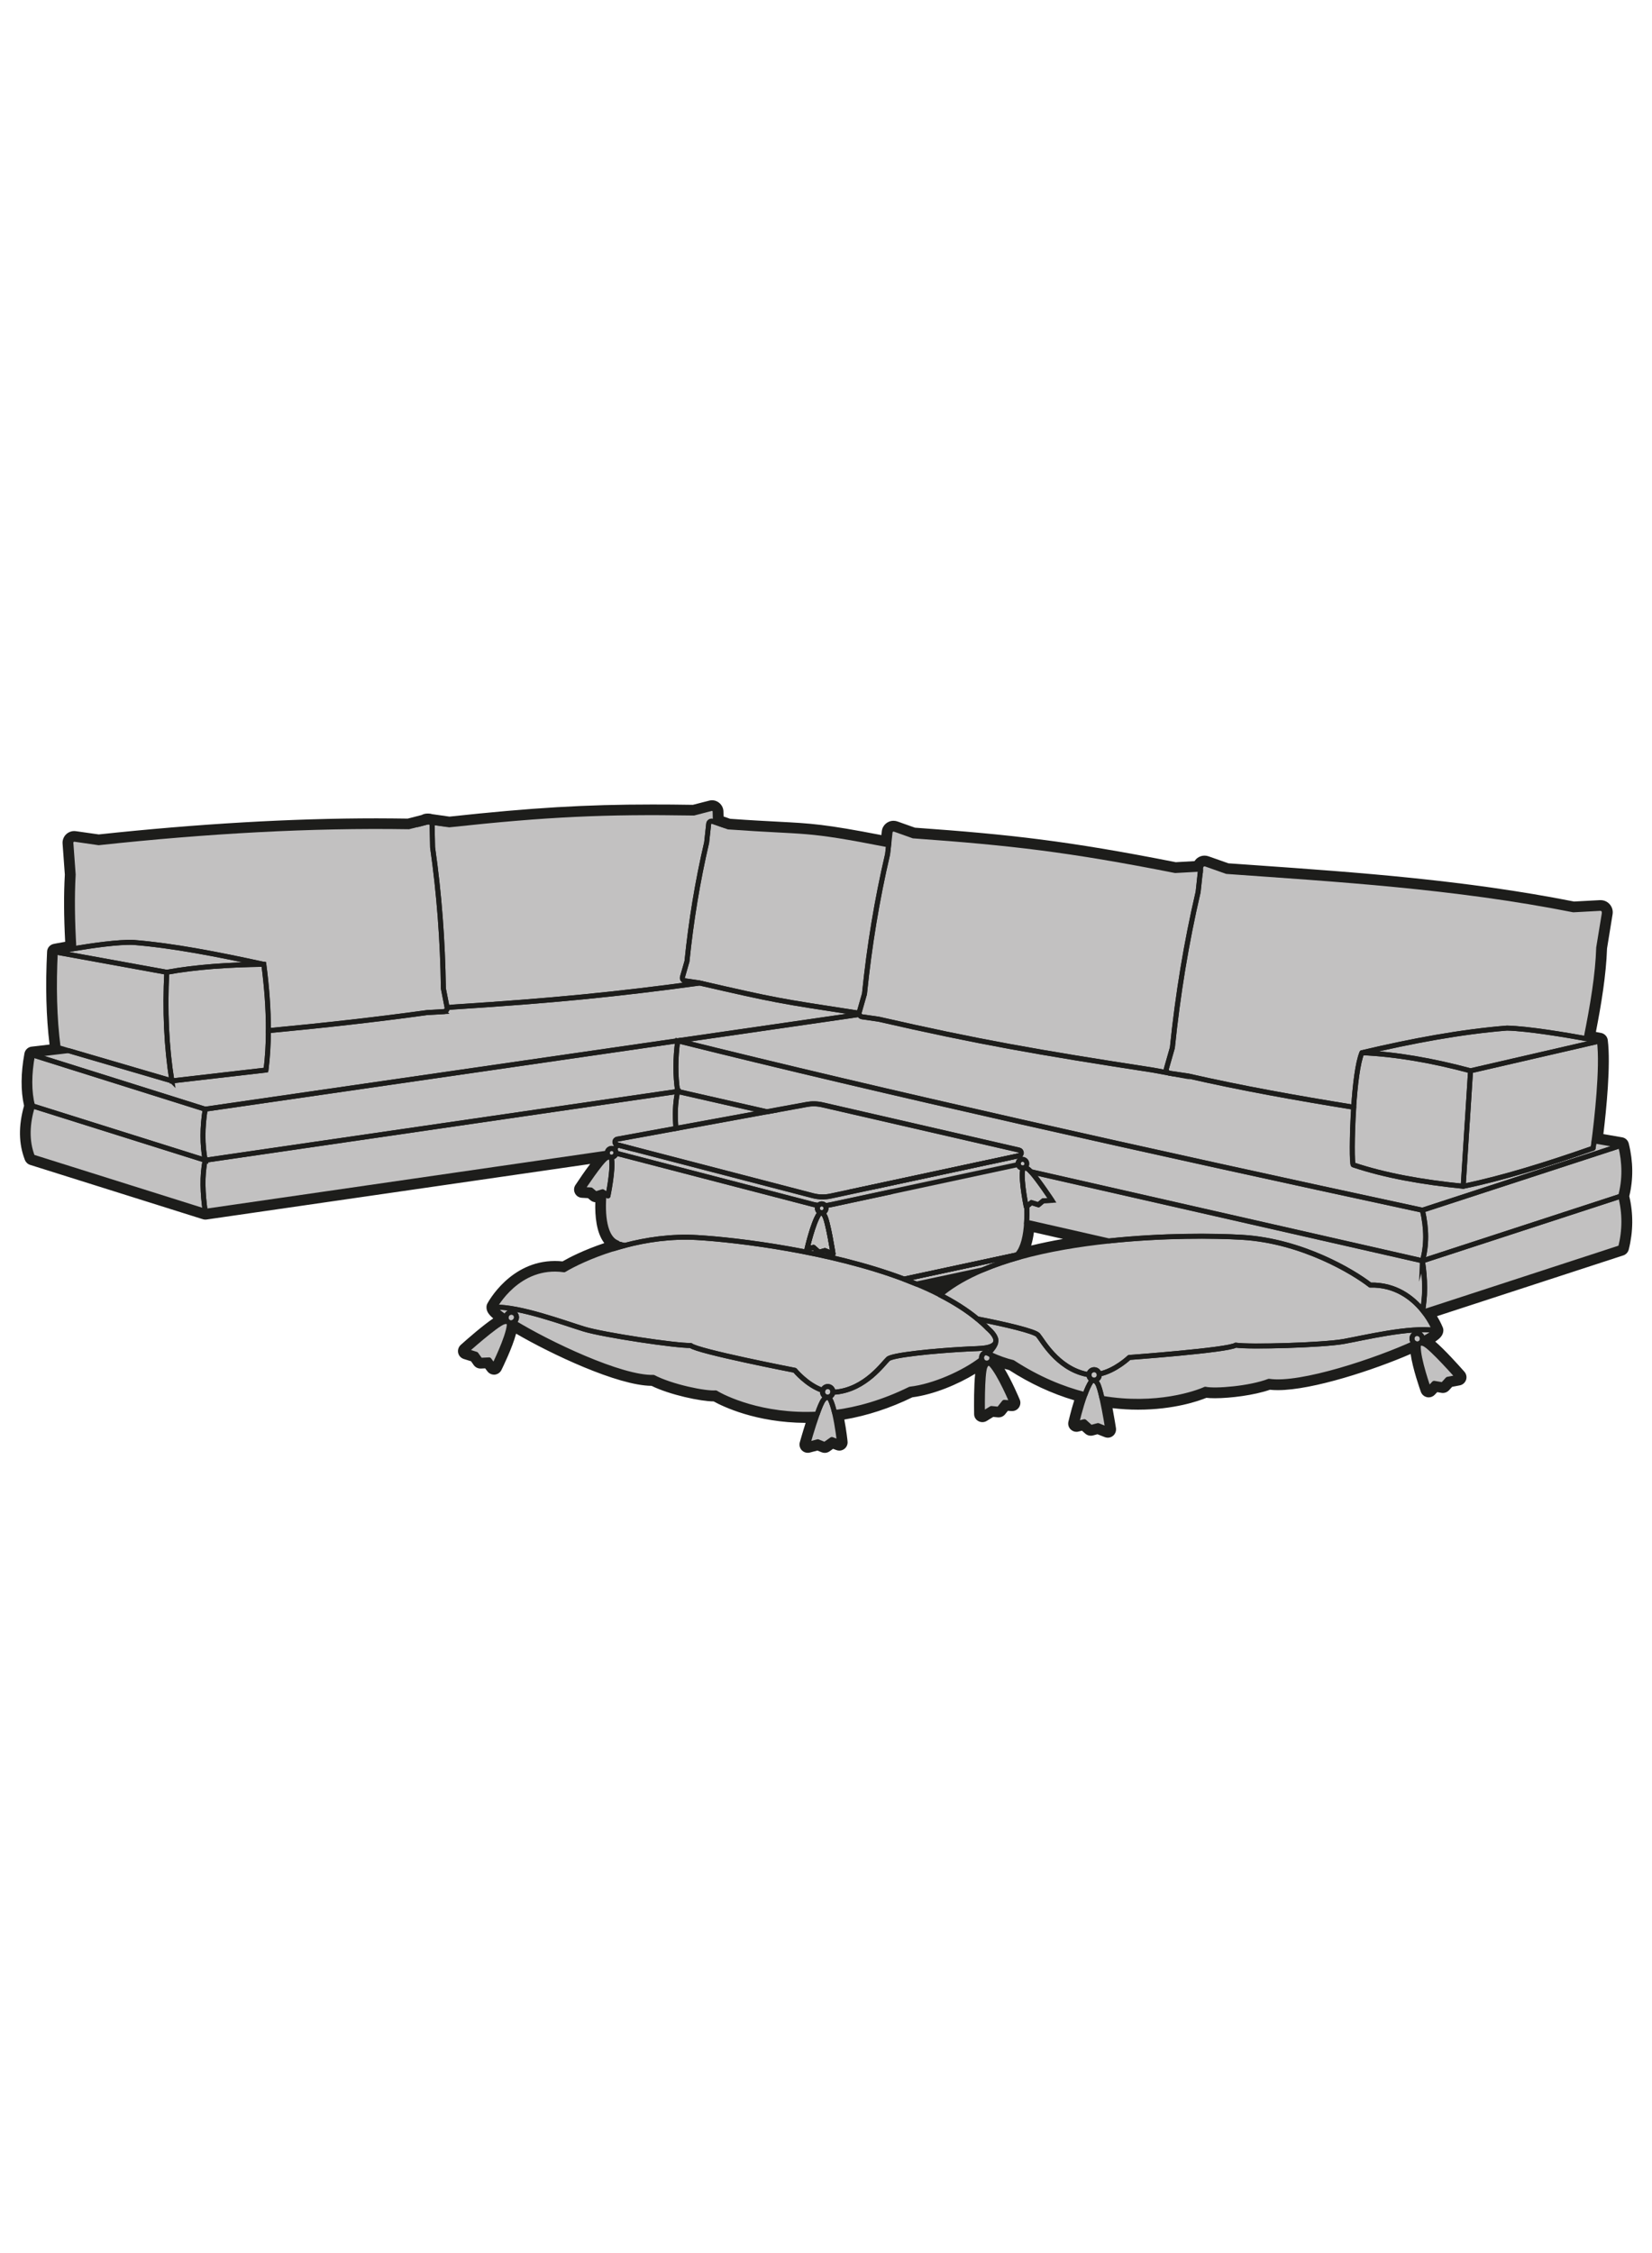 <?xml version="1.0" encoding="UTF-8"?>
<svg id="Ebene_1" data-name="Ebene 1" xmlns="http://www.w3.org/2000/svg" viewBox="0 0 249.45 340.16">
  <defs>
    <style>
      .cls-1 {
        fill: #1d1d1b;
      }

      .cls-1, .cls-2 {
        stroke-width: 0px;
      }

      .cls-3 {
        stroke-miterlimit: 10;
      }

      .cls-3, .cls-4 {
        fill: none;
        stroke: #1d1d1b;
        stroke-width: .75px;
      }

      .cls-4 {
        stroke-linejoin: round;
      }

      .cls-2 {
        fill: #c2c1c1;
      }
    </style>
  </defs>
  <g>
    <path class="cls-2" d="M124.53,218.72c-.08,0-.16-.02-.23-.05l-.85-.34-1.33.35c-.05.01-.11.02-.16.02-.17,0-.33-.07-.44-.19-.16-.16-.22-.39-.16-.61,0-.02.54-1.93,1.14-3.73-.26,0-.51,0-.76,0-6.62,0-11.83-2.06-13.83-3.24-.05,0-.1,0-.16,0-1.89,0-6.55-.98-9.24-2.35h-.08c-5.19,0-16.15-5.34-20.94-8.24-.31,2.08-2.27,6.02-2.35,6.2-.1.19-.29.32-.5.34-.02,0-.04,0-.05,0-.2,0-.38-.09-.5-.25l-.53-.71s-1.01.05-1.02.05c-.2,0-.39-.1-.51-.26l-.53-.74-1.31-.42c-.21-.07-.38-.25-.42-.46s.03-.45.19-.6c.72-.64,4.17-3.7,5.6-4.41-1.26-.91-1.51-1.35-1.5-1.77,0-.09.03-.18.07-.27.13-.25,3.29-6.08,9.64-6.08.42,0,.85.03,1.28.08.9-.52,3.32-1.83,6.96-3,.02-.12.05-.23.1-.34-1.62-1.41-1.74-4.68-1.59-7l-.39.12c-.06.02-.12.03-.19.03-.14,0-.29-.05-.4-.15l-.56-.47-1.11-.06c-.22-.01-.42-.14-.53-.34s-.09-.44.04-.63c.39-.59,2.11-3.17,3.21-4.37l-59.53,8.62s-.06,0-.09,0c-.06,0-.13,0-.19-.03l-26.07-8.2c-.18-.06-.33-.19-.4-.37-.91-2.36-.93-4.96-.06-7.95-.52-2.21-.51-4.83.03-7.8.05-.27.27-.48.54-.51l3.33-.39h0c-.56-4.35-.71-9.1-.44-14.54.01-.29.22-.53.5-.58,0,0,.91-.18,2.26-.41-.23-4.11-.25-7.61-.08-10.7l-.35-4.68c-.02-.31.09-.63.3-.86.22-.23.52-.37.84-.37.03,0,.14,0,.17.01l3.52.5c15.02-1.62,29.13-2.44,41.95-2.44,1.6,0,3.2.01,4.78.04l2.27-.58c.18-.12.39-.18.6-.18.03,0,.1,0,.14,0,.03,0,.06,0,.08,0,.14,0,.27.03.4.07l2.73.39c12.54-1.35,20.56-1.83,30.63-1.83,1.97,0,4.03.02,6.21.05l2.54-.65c.09-.02.18-.04.28-.04.59,0,1.09.48,1.1,1.07l.03,1.19,1.47.52c3.21.23,5.52.35,7.37.45,5.1.27,7.09.37,16.14,2.14l.14-1.26c.07-.58.56-1.02,1.15-1.02.13,0,.26.02.38.06l2.74.97c14.43,1.03,23.14,1.99,39.47,5.22l3.26-.18c.17-.47.62-.8,1.14-.8.14,0,.27.02.4.07l3.06,1.08,4.06.29c15.6,1.1,31.73,2.24,48.21,5.5,0,0,3.98-.22,3.98-.22.42,0,.75.15.98.42.23.27.33.63.27.98l-.86,5.25c-.12,4.12-.95,8.91-1.79,13.12.87.16,1.4.27,1.4.27.26.05.46.27.5.53.49,3.8-.29,11.11-.73,14.64l3.42.6c.24.04.44.23.5.47.66,2.68.68,5.31.04,7.81.64,2.58.63,5.24-.04,7.91-.05.21-.21.38-.41.44l-28.89,9.42c.84,1.23,1.23,2.22,1.24,2.27.03.09.05.18.04.28-.03.42-.34.82-1.7,1.57,1.33.87,4.4,4.32,5.04,5.04.15.17.19.4.12.62-.07.21-.25.37-.47.41l-1.35.26-.61.67c-.12.13-.29.21-.46.21-.03,0-.07,0-.1,0l-.97-.16-.61.64c-.12.13-.28.2-.45.2-.04,0-.09,0-.13-.01-.21-.04-.39-.2-.46-.4-.07-.18-1.54-4.33-1.6-6.43-5.43,2.46-15.37,5.76-20.59,5.76-.46,0-.88-.02-1.26-.07-2.3.84-5.92,1.29-8.23,1.29-.56,0-1.03-.03-1.38-.08-.87.37-4.61,1.81-10.23,1.81-1.54,0-3.1-.11-4.64-.33.38,1.86.69,3.82.69,3.85.03.22-.05.44-.23.58-.11.09-.25.14-.39.14-.08,0-.16-.01-.23-.04l-1.28-.51-.88.24c-.05.01-.11.02-.16.02-.15,0-.3-.06-.42-.16l-.73-.66-.85.21c-.05.01-.1.02-.15.02-.16,0-.32-.06-.44-.18-.16-.15-.22-.37-.17-.59.02-.09.46-1.99,1.06-3.79-3.56-.98-7.03-2.57-10.35-4.71-.75-.19-1.55-.45-2.36-.78-.02.05-.05.11-.07.16,1.38,1.56,3.12,5.7,3.19,5.89.08.2.06.43-.07.61-.12.16-.31.26-.51.26-.02,0-.93-.07-.93-.07l-.61.77c-.12.15-.3.24-.49.24-.02,0-.97-.09-.97-.09l-1.17.72c-.1.06-.21.09-.33.09-.1,0-.21-.03-.3-.08-.2-.11-.32-.31-.32-.54-.02-1.02-.08-6.13.41-7.35,0,0-.02-.02-.03-.02-2.58,1.84-6.82,3.8-10.51,4.25-3.55,1.74-7.19,2.9-10.83,3.45.39,1.86.59,3.8.6,3.89.02.22-.07.43-.24.56-.11.09-.25.13-.38.13-.07,0-.15-.01-.22-.04l-.82-.31-.8.57c-.11.08-.23.11-.36.11ZM140.41,194.07c.5.23.99.46,1.45.69.07-.05.11-.08.11-.08.58-.47,1.22-.93,1.93-1.37l-3.5.75ZM155.57,185.29c-.14,1.55-.45,2.78-.91,3.67,2.76-.73,5.83-1.32,9.16-1.79l-8.25-1.88Z"/>
    <path class="cls-1" d="M107.52,122.07c.25,0,.47.2.48.46l.04,1.62,1.96.69c12.37.89,11.17.15,24.19,2.71l.21-1.93c.03-.27.27-.47.52-.47.06,0,.12,0,.17.03l2.81,1c14.78,1.06,23.44,2.05,39.55,5.23l3.64-.2s.02,0,.02,0c.06,0,.12.01.17.03l.03-.29c.03-.31.3-.52.58-.52.06,0,.13.01.2.03l3.14,1.11c16.48,1.18,34.39,2.23,52.35,5.79l4.05-.22s.02,0,.04,0c.36,0,.63.32.58.68l-.86,5.25c-.12,4.02-.9,8.7-1.91,13.72,1.23.22,2.02.38,2.02.38.52,4.02-.43,12.12-.81,15.07l4.01.7c.64,2.6.67,5.15,0,7.65.66,2.56.65,5.15,0,7.76l-29.71,9.69c1.16,1.49,1.67,2.82,1.67,2.82-.02.27-.73.75-1.9,1.35-.03.22-.15.43-.35.56-.13.08-.27.12-.42.12s-.28-.04-.4-.11c-5.11,2.37-15.31,5.86-20.66,5.86-.49,0-.93-.03-1.33-.09-2.23.85-5.92,1.31-8.16,1.31-.62,0-1.13-.03-1.46-.11-.95.45-4.75,1.83-10.16,1.83-1.67,0-3.5-.13-5.44-.47.46,2.06.87,4.7.87,4.7l-1.47-.59-1.08.29-.98-.88-1.18.29s.55-2.42,1.27-4.37c-3.41-.87-7.1-2.38-10.91-4.86-1.05-.25-2.17-.65-3.28-1.16.06.09.11.19.13.31.07.44-.21.85-.64.92-.04,0-.09.01-.13.01-.34,0-.65-.23-.75-.57-2.65,2.06-7.22,4.11-10.82,4.52-4.08,2.01-7.92,3.08-11.41,3.53.48,2.02.74,4.48.74,4.48l-1.13-.43-1.08.76-1.04-.42-1.53.41s.72-2.57,1.43-4.56c-.56.03-1.11.04-1.65.04-7.45,0-12.59-2.57-13.67-3.25-.09,0-.2.01-.32.01-1.85,0-6.56-1.02-9.09-2.35-.07,0-.15,0-.22,0-4.95,0-15.78-5.16-20.93-8.34-.1.05-.21.07-.32.07-.17,0-.35-.06-.49-.18-.18-.15-.28-.38-.28-.6-1.1-.74-1.74-1.3-1.73-1.57,0,0,3.04-5.74,9.08-5.74.45,0,.93.03,1.41.1,1.34-.81,4.01-2.12,7.45-3.19-.06-.33.06-.75.35-.8l.29.05-.08-.02h0l.12.03s0,0,0,0h0s0,0,0,0c-.02,0-.09-.12-.1-.13-1.92-.74-2.32-4.15-2-7.57l-.21-.17-1.05.33-.72-.6-1.32-.07s2.77-4.21,3.62-4.74c.18-.12.32-.16.44-.16.16,0,.25.09.31.18.02-.05.03-.1.05-.15-.09,0-.17-.02-.26-.06-.23-.1-.37-.33-.38-.58l-60.71,8.79-26.07-8.2c-.95-2.45-.8-5.04,0-7.71-.55-2.2-.54-4.78,0-7.71l5.44-.64-1.56-.46c-.59-4.53-.68-9.37-.43-14.43,0,0,1.16-.23,2.8-.5-.24-4.07-.3-7.83-.11-11.19l-.35-4.76c-.02-.31.22-.56.52-.56.03,0,.05,0,.08,0l3.6.52c14.56-1.57,28.59-2.44,41.96-2.44,1.63,0,3.25.01,4.86.04l2.47-.63h0c.08-.08.2-.13.32-.13.02,0,.05,0,.07,0h.06s0,0,0,0c.03,0,.06,0,.08,0,.08,0,.16.02.22.05h0s2.89.42,2.89.42c12.38-1.34,20.47-1.84,30.64-1.84,2,0,4.08.02,6.28.06l2.62-.68s.08-.02.12-.02M153.75,189.42l.12-.03h0l-.12.03c.11.07.17.22.2.37,4.27-1.19,8.94-1.96,13.49-2.44l-12.44-2.83c-.12,2.06-.51,3.89-1.37,4.85.04.01.08.03.12.06M141.93,195.49c.22-.17.38-.27.38-.27,1.69-1.36,3.75-2.52,6.06-3.5l-9.99,2.14c1.23.51,2.42,1.05,3.54,1.63M76.4,199.52c.54,0,.5.54.5.54-.16,1.9-2.32,6.22-2.32,6.22l-.72-.98-1.32.06-.65-.91-1.51-.48s4.49-4.02,5.64-4.39c.15-.05.28-.07.39-.07M214.63,202.8c.12,0,.27.03.46.12,1.09.5,5.07,5.03,5.07,5.03l-1.56.3-.75.83-1.3-.22-.83.88s-1.63-4.55-1.56-6.45c0,0,.02-.48.47-.48M149.28,205.81c.21,0,.38.17.38.17,1.33,1.37,3.19,5.83,3.19,5.83l-1.21-.09-.82,1.04-1.11-.11-1.35.83s-.1-6.03.37-7.13c.18-.41.38-.53.56-.53M107.52,120.82c-.15,0-.29.02-.44.06l-2.46.63c-2.22-.04-4.23-.05-6.13-.05-10.07,0-18.1.48-30.62,1.83l-2.6-.37c-.18-.06-.36-.09-.55-.09-.02,0-.04,0-.06,0-.05,0-.1,0-.15,0-.3,0-.59.08-.85.22l-2.1.54c-1.55-.02-3.13-.04-4.71-.04-12.82,0-26.93.82-41.94,2.43l-3.45-.49c-.08-.01-.17-.02-.25-.02-.49,0-.97.21-1.3.57-.33.36-.5.85-.46,1.34l.34,4.67c-.17,2.95-.15,6.28.05,10.14-1.03.18-1.7.31-1.73.32-.56.11-.98.59-1,1.16-.26,5.22-.14,9.81.37,14.03l-2.71.32c-.54.06-.98.48-1.08,1.02-.55,2.98-.57,5.64-.06,7.9-.86,3.06-.82,5.74.13,8.19.14.35.43.63.79.74l26.07,8.2c.12.04.25.06.38.06.06,0,.12,0,.18-.01l57.94-8.39c-.8,1.05-1.64,2.29-2.23,3.18-.25.37-.27.85-.07,1.25s.6.66,1.05.68l.9.05.4.33c.21.17.46.27.72.29-.06,2.09.16,4.62,1.36,6.17-3.16,1.06-5.33,2.2-6.31,2.76-.39-.04-.77-.06-1.15-.06-6.72,0-10.05,6.15-10.19,6.41-.09.16-.14.35-.14.53-.02.58.24,1.07,1.02,1.73-1.56,1.05-3.83,3.03-4.91,4-.33.3-.48.76-.39,1.19.09.44.42.79.84.93l1.11.35.4.57c.23.33.62.53,1.02.53.02,0,.04,0,.06,0l.65-.03.33.44c.24.32.61.51,1,.51.04,0,.07,0,.11,0,.43-.04.81-.3,1.01-.69.19-.39,1.64-3.33,2.22-5.5,5.23,3.05,15.31,7.84,20.45,7.88,2.79,1.37,7.46,2.35,9.38,2.35h0c1.34.74,6.38,3.21,13.89,3.24-.48,1.5-.86,2.86-.88,2.93-.12.43,0,.9.31,1.22.24.24.56.37.89.37.11,0,.22-.01.32-.04l1.13-.3.65.26c.15.06.31.09.47.09.25,0,.51-.08.72-.23l.53-.38.51.19c.14.05.29.08.44.08.27,0,.54-.09.76-.26.34-.26.53-.69.48-1.12,0-.08-.17-1.64-.49-3.31,3.46-.59,6.91-1.72,10.28-3.36,3.24-.42,6.86-1.95,9.48-3.55-.2,1.88-.18,4.69-.16,6.08,0,.45.25.86.65,1.07.19.1.4.15.6.15.23,0,.45-.06.65-.18l.99-.61.7.07s.08,0,.12,0c.38,0,.74-.17.98-.48l.41-.51.55.04s.06,0,.09,0c.4,0,.78-.19,1.01-.52.25-.35.31-.81.14-1.21-.15-.36-1.18-2.8-2.3-4.65.24.07.48.14.72.2,3.15,2.03,6.44,3.55,9.81,4.55-.51,1.62-.86,3.15-.88,3.23-.1.42.03.87.34,1.17.24.23.55.36.88.36.1,0,.2-.01.3-.04l.53-.13.49.44c.23.21.53.32.84.32.11,0,.22-.01.33-.04l.68-.18,1.09.43c.15.06.31.09.46.09.28,0,.55-.09.78-.27.35-.28.52-.73.46-1.17-.01-.08-.23-1.47-.52-3.02,1.28.15,2.57.23,3.85.23,5.43,0,9.17-1.32,10.32-1.79.36.04.79.06,1.3.06,2.31,0,5.93-.45,8.3-1.28.37.04.77.06,1.19.06,5.28,0,14.6-3.09,20.05-5.46.32,2.23,1.4,5.31,1.55,5.72.15.41.5.71.92.8.09.02.17.03.26.03.34,0,.67-.14.91-.39l.38-.4.65.11c.07.01.14.02.2.02.35,0,.69-.15.93-.41l.47-.52,1.15-.22c.44-.08.8-.4.95-.82.15-.42.05-.89-.24-1.23-.96-1.09-2.98-3.33-4.41-4.56.84-.56,1.17-1.02,1.22-1.59.02-.19-.01-.38-.08-.55-.02-.04-.29-.74-.87-1.7l28.12-9.17c.41-.13.72-.47.83-.89.68-2.71.7-5.42.08-8.05.62-2.55.6-5.23-.08-7.96-.12-.48-.51-.85-1-.93l-2.83-.49c.45-3.73,1.13-10.54.66-14.2-.07-.53-.47-.96-1-1.07,0,0-.29-.06-.79-.15.79-4.06,1.55-8.58,1.68-12.6l.84-5.17c.09-.54-.07-1.08-.42-1.49-.35-.41-.86-.64-1.4-.64-.02,0-.08,0-.11,0l-3.89.21c-16.49-3.26-32.62-4.39-48.21-5.49l-3.98-.28-2.98-1.05c-.2-.07-.4-.11-.61-.11-.64,0-1.2.32-1.53.83l-2.83.16c-16.29-3.22-25-4.18-39.38-5.21l-2.65-.94c-.2-.07-.39-.1-.59-.1-.91,0-1.67.68-1.77,1.58l-.06.58c-8.53-1.65-10.55-1.76-15.56-2.02-1.84-.1-4.11-.21-7.28-.44l-.99-.35-.02-.76c-.02-.93-.8-1.69-1.73-1.69h0ZM155.7,188.05c.18-.58.32-1.25.42-2l4.39,1c-1.68.3-3.29.63-4.81,1h0Z"/>
  </g>
  <g>
    <path class="cls-3" d="M67.03,152.73l-2.53.14c-7.62,1.05-15.63,1.95-23.97,2.73.01-3.23-.24-6.58-.69-10.01-7.01-1.53-13.78-2.84-19.67-3.31-2.27-.1-6.3.49-9.01.94-.24-4.07-.3-7.83-.11-11.19l-.35-4.76c-.03-.33.27-.61.6-.56l3.6.52c16.33-1.76,32-2.65,46.82-2.41l2.47-.63h0l.42-.11s.02,0,.03-.01h0l.31.04h0c.17.08.3.26.3.46l.07,3.35c.99,6.96,1.53,14.06,1.63,21.32l.52,2.65.04.2s0,.02,0,.03c.04.3-.18.58-.49.6Z"/>
    <path class="cls-3" d="M64.95,124.12l-.31-.04c.11-.02.22,0,.31.04Z"/>
    <path class="cls-3" d="M181.29,131.25l-.37,3.42c-1.78,7.63-3.07,15.47-3.89,23.52l-.8,2.8-.09.32c-.09.28.06.58.32.69l-2.39-.44c-17.28-2.65-26.68-4.31-41.39-7.68l-2.51-.36c-.2-.03-.36-.17-.42-.35-.02-.06-.03-.13-.03-.2,0-.03,0-.07.02-.11h0s.8-2.8.8-2.8c.73-7.21,1.89-14.25,3.49-21.09l.16-1.4.21-1.93c.04-.33.38-.55.7-.44l2.81,1c14.78,1.06,23.44,2.05,39.55,5.23l3.64-.2c.07,0,.13,0,.19.03Z"/>
    <path class="cls-3" d="M134.18,127.56l-.16,1.4c-1.6,6.84-2.76,13.88-3.49,21.09l-.8,2.8h0s-.02.08-.02.12c-12.38-1.9-12.33-1.87-24.04-4.55h0s-.09-.02-.13-.03l-2.13-.31c-.14-.02-.25-.1-.31-.2-.07-.1-.09-.23-.05-.36l.68-2.37c.62-6.13,1.61-12.11,2.97-17.93l.31-2.84c.03-.29.32-.47.59-.37l.43.15,1.96.69c12.37.89,11.17.15,24.19,2.71Z"/>
    <path class="cls-4" d="M242.26,137.83l-.86,5.25c-.12,4.02-.9,8.7-1.91,13.72-3.03-.55-8.74-1.51-11.93-1.59-6.92.55-14.31,1.93-21.91,3.72-.63,1.46-1.03,4.86-1.25,8.24-8.67-1.4-17-2.89-25-4.72l-2.79-.41c-.06,0-.11-.02-.16-.05-.26-.11-.4-.41-.32-.69l.09-.32.8-2.8c.82-8.04,2.11-15.88,3.89-23.52l.37-3.42.03-.29c.04-.37.42-.62.78-.49l3.14,1.11c16.48,1.18,34.39,2.23,52.35,5.79l4.05-.22c.37-.02.67.31.61.68Z"/>
    <path class="cls-3" d="M64.58,124.07h.06s-.02.01-.03.02l-.42.11c.1-.1.24-.15.39-.13Z"/>
    <path class="cls-3" d="M108.03,124.15l-.43-.15c-.27-.1-.56.09-.59.37l-.31,2.84c-1.36,5.82-2.34,11.8-2.97,17.93l-.68,2.37c-.04.13-.01.26.05.36.06.11.17.19.31.2l2.13.31s.09.02.13.03c-12.71,1.73-21.96,2.65-37.16,3.62l-1,.1s0-.02,0-.03l-.04-.2-.52-2.65c-.1-7.25-.63-14.36-1.63-21.32l-.07-3.35c0-.21-.13-.38-.3-.46l2.89.41c14.81-1.6,23.48-2,36.92-1.78l2.62-.68c.3-.08.59.14.6.45l.04,1.62Z"/>
    <path class="cls-3" d="M40.52,155.61c0,2.03-.12,4.02-.36,5.94l-14.21,1.64c-.82-5.17-1.06-10.64-.77-16.4,4.39-.81,9.36-1.14,14.65-1.2.45,3.44.7,6.79.69,10.01Z"/>
    <path class="cls-4" d="M39.83,145.59c-5.29.07-10.26.4-14.65,1.2l-16.83-3.06s1.16-.23,2.8-.5c2.71-.46,6.74-1.04,9.01-.94,5.89.46,12.67,1.78,19.67,3.31Z"/>
    <path class="cls-3" d="M25.95,163.19l-15.61-4.57-1.56-.46c-.59-4.53-.68-9.37-.43-14.43l16.83,3.06c-.29,5.75-.05,11.23.77,16.4Z"/>
    <path class="cls-4" d="M129.75,153.16l-27.42,3.97-71.35,10.33-26.07-8.2,5.44-.64,15.61,4.57,14.21-1.64c.24-1.93.35-3.91.36-5.94,8.34-.78,16.36-1.68,23.97-2.73l2.53-.14c.31-.02.53-.3.49-.6l1-.1c15.19-.98,24.45-1.9,37.16-3.62h0c11.71,2.68,11.66,2.65,24.04,4.55,0,.07,0,.13.03.2Z"/>
    <path class="cls-4" d="M241.51,157.18l-2.2.51-17.26,3.98c-5.74-1.54-11.23-2.51-16.4-2.73,7.6-1.79,14.99-3.17,21.91-3.72,3.18.07,8.89,1.04,11.93,1.59,1.23.22,2.02.38,2.02.38Z"/>
    <path class="cls-4" d="M222.05,161.66l-.46,7.25-.06.88-.59,9.31c-6.21-.62-11.84-1.63-16.6-3.23-.21,0-.22-4.33.06-8.7.22-3.38.62-6.78,1.25-8.24,5.16.23,10.65,1.19,16.4,2.73Z"/>
    <path class="cls-4" d="M244.71,180.6l-29.92,9.76c.66-2.32.65-4.87,0-7.65l29.92-9.76c.64,2.6.67,5.15,0,7.65Z"/>
    <path class="cls-4" d="M244.71,188.36l-29.71,9.69c-.05-.07-.11-.14-.16-.21.03-.15.05-.3.07-.46,0-.02,0-.04,0-.06.01-.1.03-.2.04-.29.02-.15.04-.29.05-.44.01-.13.03-.26.04-.39.01-.12.02-.24.03-.36.01-.16.02-.31.03-.47.01-.32.02-.64.02-.97,0-1.28-.1-2.62-.33-4.04l29.92-9.76c.66,2.56.65,5.15,0,7.76Z"/>
    <path class="cls-3" d="M30.98,167.46c-.44,2.78-.44,5.35,0,7.71l-26.07-8.2c-.55-2.2-.54-4.78,0-7.71l26.07,8.2h0Z"/>
    <path class="cls-3" d="M30.98,182.87l-26.07-8.2c-.95-2.45-.8-5.04,0-7.71l26.07,8.2c-.5,2.41-.37,5.01,0,7.71Z"/>
    <path class="cls-4" d="M240.7,172.25c-.09.69-.15,1.1-.15,1.1-6.98,2.45-13.65,4.52-19.61,5.75l.59-9.31.06-.88.46-7.25,17.26-3.98,2.2-.51c.52,4.02-.43,12.12-.81,15.07Z"/>
    <path class="cls-4" d="M244.71,172.95l-29.92,9.76c-42.4-9.14-81.54-17.87-112.45-25.58l27.42-3.97c.06.18.22.32.42.35l2.51.36c14.71,3.37,24.11,5.03,41.39,7.68l2.39.44s.1.04.16.05l2.79.41c8,1.83,16.33,3.32,25,4.72-.29,4.37-.27,8.7-.06,8.7,4.76,1.6,10.39,2.61,16.6,3.23,5.96-1.22,12.63-3.3,19.61-5.75,0,0,.06-.41.15-1.1l4.01.7Z"/>
    <path class="cls-3" d="M214.78,190.36l-59.1-13.44h0c-.18-.2-.34-.35-.46-.43-.47-.3-.68-.11-.76.05-.01-.06-.03-.12-.03-.18-.26,0-.5-.14-.62-.39-.02-.05-.04-.1-.05-.14-.06-.3.08-.61.36-.74-.09-.31-.17-.52-.24-.6l-4.57.98,4.57-.98c.46-.1.46-.75,0-.85l-29.7-6.83c-.78-.18-1.58-.2-2.36-.05l-6.01,1.1-13.48-3.07c-.37-2.42-.35-4.99,0-7.65,30.91,7.71,70.05,16.44,112.45,25.58.65,2.78.66,5.33,0,7.65Z"/>
    <path class="cls-3" d="M102.33,164.78l13.48,3.07-13.74,2.52c-.17-1.96-.13-3.84.26-5.59Z"/>
    <polygon class="cls-3" points="149.29 175.46 131.74 179.23 131.73 179.23 149.29 175.46"/>
    <path class="cls-3" d="M215.11,194.39c0,.33,0,.65-.02.97,0,.16-.01.32-.03.47,0,.12-.01.24-.03.36-.01.13-.02.26-.04.39-.01.14-.03.29-.05.44,0,.1-.02.2-.04.29,0,.02,0,.04,0,.06-.02.15-.04.3-.07.46-1.53-1.87-4.08-3.91-7.92-3.82-2.52-1.97-10.27-6.67-19.35-7.21-4.21-.25-11.95-.32-20.11.55h0l-12.44-2.83c.05-.78.06-1.58.03-2.39h0s.71-.57.71-.57l1.05.33.72-.6,1.32-.07s-2.05-3.1-3.16-4.32l59.1,13.44c.22,1.41.33,2.76.33,4.04Z"/>
    <path class="cls-3" d="M93.19,172.84l2.52.66-2.51-.65c-.13.2-.27.43-.4.71-.05-.04-.1-.08-.17-.11-.33-.15-.72,0-.88.34-.04.1-.06.2-.06.3l-60.71,8.79c-.37-2.69-.5-5.3,0-7.71l71.35-10.39c-.39,1.75-.43,3.63-.26,5.59l-8.85,1.62c-.46.09-.49.73-.03.85Z"/>
    <path class="cls-3" d="M102.33,164.78l-71.35,10.39c-.44-2.35-.44-4.92,0-7.71l71.35-10.33c-.35,2.67-.37,5.23,0,7.65Z"/>
    <path class="cls-4" d="M153.87,174.48l-4.57.98h-.01l-17.57,3.77-6.31,1.35c-.89.19-1.81.17-2.69-.06l-27.02-7.03h-.01l-2.52-.66c-.45-.12-.43-.77.03-.85l8.85-1.62,13.74-2.52,6.01-1.1c.78-.14,1.58-.13,2.36.05l29.7,6.83c.45.11.45.76,0,.85Z"/>
    <path class="cls-4" d="M93.31,187.79h-.03s-.01,0-.01,0l-.3-.05c-.29.05-.4.46-.35.8.54-.16,1.1-.33,1.67-.48h0s-1-.26-1-.26ZM153.76,189.42h0l-17.25,3.7h0c.63.24,1.26.49,1.87.74l9.99-2.14c1.74-.74,3.62-1.38,5.59-1.93-.03-.16-.1-.3-.2-.37ZM124.48,183.48c-.45-.7-.82-.17-.82-.17-.9,1.31-1.8,5.25-1.8,5.25l.98-.24.82.74.9-.25,1.23.49s-.77-4.98-1.31-5.82Z"/>
    <path class="cls-4" d="M155.04,182.13l-.08.06s-.82-3.95-.55-5.52c0,0,0-.02.01-.05,0-.03.02-.06.04-.09h0c-.01-.06-.03-.12-.03-.18-.26,0-.5-.14-.62-.39-.02-.05-.04-.1-.05-.14-.06-.3.08-.61.36-.74-.09-.31-.17-.52-.24-.6l-4.57.98h-.01l-17.55,3.77-6.31,1.35c-.89.19-1.81.17-2.69-.06l-27.02-7.03h-.01l-2.51-.65c-.13.2-.27.43-.4.71.1.09.17.21.19.34.04.14.02.29-.04.43-.12.25-.37.4-.62.39-.02.05-.03.1-.05.15.06.09.07.17.07.17.27,1.57-.55,5.52-.55,5.52l-.59-.47c-.32,3.42.08,6.83,2,7.57.01,0,.09.12.1.13l1,.26c3.24-.86,7.02-1.43,10.95-1.2,6.23.37,20.07,2.06,31.25,6.27l17.25-3.7s-.07-.04-.12-.06c.85-.96,1.25-2.79,1.37-4.85.05-.78.06-1.58.03-2.39ZM123.57,181.99c.12-.14.3-.24.5-.24.21,0,.4.1.52.26.09.11.14.25.14.41,0,.37-.29.67-.65.67s-.66-.3-.66-.67c0-.16.06-.32.16-.43ZM124.56,188.81l-.9.25-.82-.74-.98.24s.9-3.93,1.8-5.25c0,0,.37-.53.82.17.54.84,1.31,5.82,1.31,5.82l-1.23-.49Z"/>
    <path class="cls-4" d="M125.79,189.3l-1.23-.49-.9.25-.82-.74-.98.24s.9-3.93,1.8-5.25c0,0,.37-.53.82.17.54.84,1.31,5.82,1.31,5.82Z"/>
    <g>
      <path class="cls-4" d="M158.84,181.23l-1.32.07-.72.6-1.05-.33-.71.56h0s-.08.07-.08.07c0,0-.82-3.95-.55-5.52,0,0,0-.02.01-.05,0-.03.02-.06.04-.09h0c.09-.16.29-.35.76-.05.12.07.28.23.46.43h0c1.11,1.22,3.16,4.32,3.16,4.32Z"/>
      <path class="cls-4" d="M154.68,176.29c-.08.04-.17.06-.26.06-.26,0-.5-.14-.62-.39-.02-.05-.04-.1-.05-.14-.06-.3.08-.61.36-.74.33-.15.72,0,.88.33.16.34.01.73-.32.88Z"/>
    </g>
    <g>
      <path class="cls-4" d="M91.8,180.56l-.59-.47-.21-.17-1.05.33-.72-.6-1.32-.07s2.77-4.21,3.62-4.74c.45-.28.65-.13.74.02.06.09.07.17.07.17.27,1.57-.55,5.52-.55,5.52Z"/>
      <path class="cls-4" d="M92.95,174.32c-.12.25-.37.4-.62.39-.09,0-.17-.02-.26-.06-.23-.1-.37-.33-.38-.58,0-.1.01-.2.06-.3.16-.34.55-.49.88-.34.06.03.12.07.17.11.1.09.17.21.19.34.04.14.02.29-.04.43Z"/>
    </g>
    <polyline class="cls-4" points="94.31 188.05 93.29 187.79 93.28 187.78 93.19 187.76 93.19 187.76"/>
    <polyline class="cls-4" points="153.75 189.42 153.76 189.42 153.87 189.4"/>
    <polyline class="cls-4" points="136.51 193.13 153.75 189.42 153.76 189.42 153.87 189.4 153.88 189.4"/>
    <polyline class="cls-4" points="93.31 187.79 93.29 187.79 93.28 187.78 93.19 187.76"/>
    <path class="cls-4" d="M93.19,174.15l29.55,7.68c.27.07.55.12.84.15"/>
    <line class="cls-4" x1="153.88" y1="175.79" x2="153.76" y2="175.82"/>
    <path class="cls-4" d="M124.59,182.01c.28-.02.56-.06.84-.12l9.28-1.99"/>
    <path class="cls-4" d="M124.73,182.42c0,.37-.29.67-.65.67s-.66-.3-.66-.67c0-.16.06-.32.16-.43.12-.14.3-.24.5-.24.21,0,.4.1.52.26.09.11.14.25.14.41Z"/>
    <path class="cls-4" d="M124.59,182.01c.28-.02.56-.06.84-.12l28.33-6.08"/>
    <line class="cls-4" x1="153.88" y1="175.79" x2="153.76" y2="175.82"/>
    <path class="cls-4" d="M93.19,174.15l29.55,7.68c.27.07.55.12.84.15"/>
    <g>
      <path class="cls-4" d="M165.99,207.58c0,.44-.35.8-.78.8s-.79-.36-.79-.8c0-.01,0-.03,0-.04,0-.18.07-.35.19-.47.14-.17.36-.29.6-.29.25,0,.48.12.62.31.08.1.13.22.15.36,0,.04.01.09.01.13Z"/>
      <path class="cls-4" d="M214.16,203.28c-.06,1.9,1.56,6.45,1.56,6.45l.83-.88,1.3.22.75-.83,1.56-.3s-3.98-4.53-5.07-5.03c-.9-.41-.93.36-.93.36Z"/>
      <path class="cls-4" d="M216.67,200.86c-3.83-.55-10.74,1.13-13.8,1.68-3.06.55-14.21.88-16.29.55-1.09.76-16.07,1.86-16.07,1.86,0,0-2.08,2-4.53,2.51-.02-.14-.07-.26-.15-.36-.14-.19-.37-.31-.62-.31-.24,0-.46.11-.6.29-.11.13-.18.29-.19.47-.16-.02-.32-.04-.47-.08-4.37-.98-6.56-5.14-7.22-5.9-.49-.57-4.9-1.62-9.15-2.44-1.62-1.34-3.54-2.55-5.66-3.63.22-.17.38-.27.38-.27,1.69-1.36,3.75-2.52,6.06-3.5,1.74-.74,3.62-1.38,5.59-1.93,4.27-1.19,8.94-1.96,13.49-2.44h0c8.16-.87,15.9-.8,20.11-.55,9.08.55,16.83,5.25,19.35,7.21,3.84-.09,6.39,1.95,7.92,3.82.06.07.11.14.16.21,1.16,1.49,1.67,2.82,1.67,2.82Z"/>
      <path class="cls-4" d="M167.27,215.82l-1.47-.59-1.08.29-.98-.88-1.18.29s.55-2.42,1.27-4.37c.28-.77.59-1.47.89-1.92,0,0,.44-.63.98.2.22.33.47,1.23.7,2.27.46,2.06.87,4.7.87,4.7Z"/>
      <path class="cls-4" d="M214.77,202.22c-.03.22-.15.43-.35.56-.26.16-.57.16-.82.01-.11-.06-.2-.15-.27-.26-.1-.16-.14-.36-.12-.53.03-.22.15-.43.35-.56.21-.14.46-.16.69-.07.16.06.3.16.4.32.11.17.14.36.12.53Z"/>
      <path class="cls-4" d="M149.64,204.55c-.24-.11-.49-.23-.73-.35"/>
    </g>
    <g>
      <path class="cls-4" d="M125.77,210.19s0,.03,0,.04c-.05.44-.45.75-.88.7-.43-.05-.73-.45-.68-.89,0-.04.01-.09.03-.13.04-.13.1-.25.2-.34.16-.17.4-.27.65-.24.24.03.44.16.56.36.1.14.14.31.13.49Z"/>
      <path class="cls-4" d="M76.9,200.06c-.16,1.9-2.32,6.22-2.32,6.22l-.72-.97-1.32.06-.65-.91-1.51-.48s4.49-4.02,5.64-4.39c.95-.3.88.47.88.47Z"/>
      <path class="cls-4" d="M149.65,205.98c1.33,1.37,3.19,5.83,3.19,5.83l-1.21-.09-.82,1.04-1.11-.11-1.35.83s-.1-6.03.37-7.13c.39-.91.93-.36.93-.36Z"/>
      <path class="cls-4" d="M147.75,203.6h-.02c-1.68.06-3.69.18-5.65.34-1.32.1-2.61.23-3.76.37-2.2.26-3.89.56-4.21.86-.74.68-3.41,4.55-7.87,5-.16.01-.32.02-.48.02.01-.18-.03-.35-.13-.49-.12-.19-.32-.33-.56-.36-.25-.03-.49.06-.65.24-.09.09-.16.2-.2.34-2.37-.79-4.2-3.03-4.2-3.03,0,0-14.74-2.86-15.73-3.75-2.1.07-13.14-1.57-16.11-2.48-2.98-.91-9.64-3.4-13.5-3.31,0,0,3.52-6.64,10.5-5.64,1.34-.81,4.01-2.12,7.45-3.19.54-.16,1.1-.33,1.67-.48h0c3.24-.86,7.02-1.43,10.95-1.2,6.23.37,20.07,2.06,31.25,6.27h0c.63.24,1.26.49,1.87.74,1.23.51,2.42,1.05,3.54,1.63,2.12,1.08,4.04,2.29,5.66,3.63.57.47,1.11.96,1.6,1.47,0,0,3.5,2.83-1.45,3.01Z"/>
      <path class="cls-4" d="M149.12,205.78c-.39.07-.77-.18-.88-.56,0-.03-.01-.06-.02-.1-.03-.18,0-.36.08-.51.11-.21.3-.37.56-.41.02,0,.03,0,.05,0,.14-.02.29,0,.42.07.06.03.12.07.17.11.06.05.11.11.14.17.06.09.11.19.13.31.07.44-.21.85-.64.92Z"/>
      <path class="cls-4" d="M150.37,202.71c-.14.48-.51,1.02-1.05,1.56"/>
      <path class="cls-4" d="M126.74,217.76l-1.13-.43-1.08.76-1.04-.42-1.53.41s.72-2.57,1.43-4.56c.35-1.01.71-1.86.96-2.17.63-.76,1-.08,1-.08.25.48.47,1.21.66,2.01.48,2.02.74,4.48.74,4.48Z"/>
      <path class="cls-4" d="M77.99,198.89c0,.18-.06.37-.18.52-.09.1-.19.18-.3.23-.26.12-.58.09-.81-.11-.18-.15-.28-.38-.28-.6,0-.18.06-.36.19-.52.12-.15.27-.24.43-.27.23-.06.48-.01.68.15.18.15.28.37.28.6Z"/>
      <path class="cls-4" d="M216.67,200.86c-.02.27-.73.75-1.9,1.35.02-.18-.01-.37-.12-.53-.1-.16-.24-.27-.4-.32-.22-.09-.48-.07-.69.07-.2.13-.33.34-.35.56-.02.18.01.37.12.53.07.11.17.2.27.26-5.57,2.58-17.21,6.5-21.99,5.76-2.84,1.09-8.09,1.53-9.62,1.2-1.24.58-7.36,2.78-15.59,1.37-.23-1.04-.48-1.93-.7-2.27-.54-.83-.98-.2-.98-.2-.3.45-.61,1.14-.89,1.92-3.41-.87-7.1-2.38-10.91-4.86-1.05-.25-2.17-.65-3.28-1.16-.04-.06-.09-.12-.14-.17-.05-.04-.11-.08-.17-.11-.13-.06-.27-.09-.42-.07-.02,0-.03,0-.05,0-.25.04-.45.2-.56.41-.08.15-.11.33-.08.51,0,.03.01.07.02.1-2.65,2.06-7.22,4.11-10.82,4.52-4.08,2.01-7.92,3.08-11.41,3.53-.19-.8-.41-1.53-.66-2.01,0,0-.36-.68-1,.08-.26.31-.61,1.17-.96,2.17-8.34.42-14.16-2.48-15.32-3.21-1.56.14-6.71-.92-9.41-2.34-4.84.16-15.92-5.11-21.15-8.33.12-.05.22-.13.3-.23.12-.15.18-.34.18-.52,0-.22-.1-.45-.28-.6-.2-.16-.45-.21-.68-.15-.16.04-.32.13-.43.27-.13.15-.19.33-.19.52-1.1-.74-1.74-1.3-1.73-1.57,3.86-.09,10.53,2.4,13.5,3.31,2.97.91,14.01,2.55,16.11,2.48.99.89,15.73,3.75,15.73,3.75,0,0,1.83,2.24,4.2,3.03-.01.04-.02.09-.03.13-.05.44.26.84.68.89.43.05.82-.26.88-.7,0-.01,0-.03,0-.04.16,0,.32,0,.48-.02,4.46-.46,7.12-4.32,7.87-5,.32-.3,2-.6,4.21-.86,1.15-.14,2.44-.26,3.76-.37,1.96-.16,3.97-.28,5.65-.34h.02c4.95-.18,1.45-3.01,1.45-3.01-.49-.51-1.03-.99-1.6-1.47,4.25.82,8.66,1.87,9.15,2.44.66.76,2.84,4.92,7.22,5.9.16.03.31.06.47.08,0,.01,0,.03,0,.04,0,.44.35.8.79.8s.78-.36.78-.8c0-.04,0-.09-.01-.13,2.45-.5,4.53-2.51,4.53-2.51,0,0,14.97-1.09,16.07-1.86,2.08.33,13.23,0,16.29-.55,3.06-.55,9.97-2.23,13.8-1.68Z"/>
    </g>
  </g>
</svg>